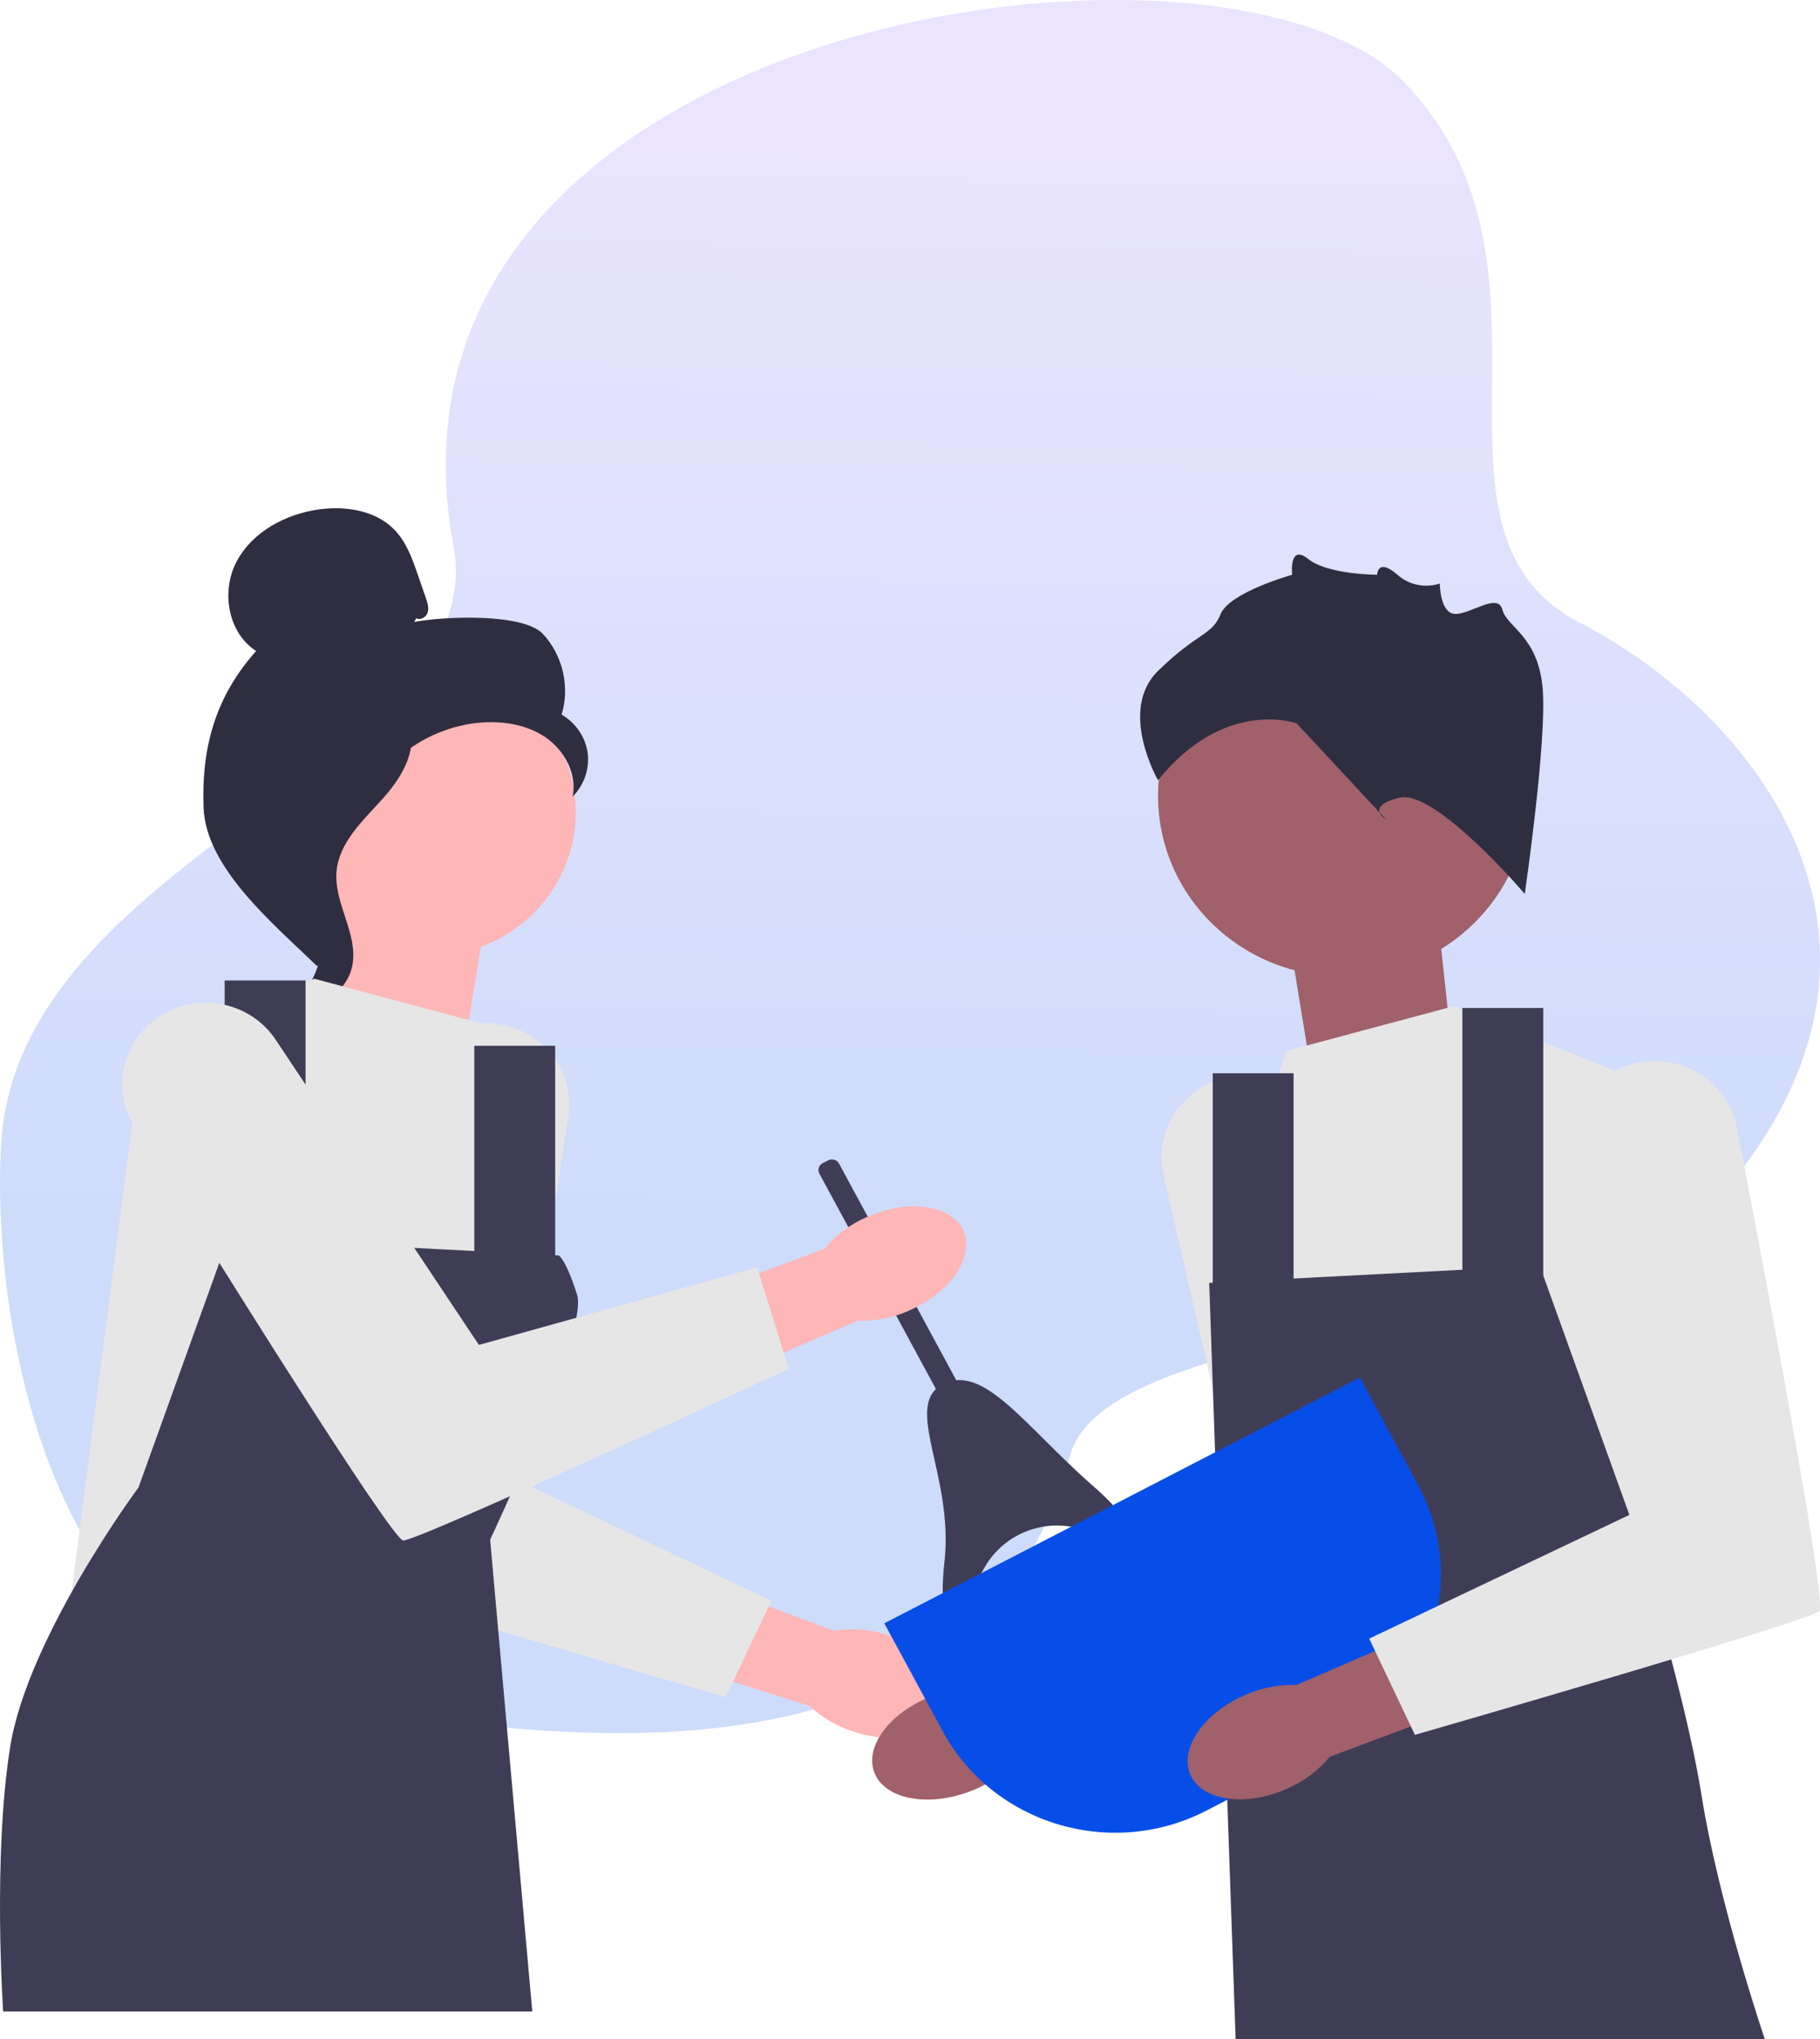 <svg width="350" height="392" viewBox="0 0 350 392" fill="none" xmlns="http://www.w3.org/2000/svg">
<path d="M269.941 15.726C235.422 -19.921 68.408 3.077 87.191 104.844C94.619 145.091 10.029 162.914 0.892 214.085C-2.529 233.239 0.892 323.901 66.377 328.501C87.554 329.988 185.796 353.224 205.594 280.577C211.178 253.555 306.373 255.057 325.274 235.933C375.963 184.646 338.473 137.616 303.953 119.793C269.434 101.969 304.461 51.373 269.941 15.726Z" fill="url(#paint0_linear_83_3390)"/>
<g clip-path="url(#clip0_83_3390)">
<path d="M170.639 314.307C178.971 316.846 184.384 323.106 182.729 328.286C181.074 333.467 172.979 335.607 164.644 333.065C161.301 332.094 158.244 330.356 155.729 327.994L120.566 316.797L126.295 300.786L160.352 313.524C163.796 312.978 167.323 313.247 170.639 314.307L170.639 314.307Z" fill="#FFB6B6"/>
<path d="M95.311 196.825H95.311C86.927 195.855 79.207 201.392 77.645 209.5C72.074 238.417 60.241 300.949 61.8 302.472C63.828 304.454 139.562 326.258 139.562 326.258L148.353 307.758L98.314 283.972L109.288 214.808C110.681 206.028 104.341 197.871 95.311 196.825V196.825Z" fill="#E6E6E6"/>
<path d="M186.552 344.386C178.422 347.489 170.194 345.905 168.174 340.849C166.154 335.794 171.107 329.182 179.24 326.079C182.471 324.796 185.97 324.288 189.443 324.597L224.059 311.875L229.822 327.875L195.086 338.717C192.745 341.246 189.819 343.189 186.552 344.386H186.552Z" fill="#A0616A"/>
<path d="M236.471 207.062H236.471C244.769 205.543 252.853 210.561 254.969 218.547C262.516 247.033 278.622 308.647 277.172 310.269C275.284 312.38 201.221 339.107 201.221 339.107L191.178 321.226L239.468 294.208L223.762 225.921C221.768 217.252 227.533 208.697 236.471 207.062L236.471 207.062Z" fill="#E6E6E6"/>
<path d="M89.371 200.979L93.496 175.792L65.657 164.71L61.533 202.994L89.371 200.979Z" fill="#FFB6B6"/>
<path d="M251.963 204.944L247.839 179.757L275.678 168.675L279.802 206.959L251.963 204.944Z" fill="#A0616A"/>
<path d="M82.337 183.889C98.015 183.889 110.726 171.47 110.726 156.15C110.726 140.83 98.015 128.41 82.337 128.41C66.658 128.41 53.947 140.83 53.947 156.15C53.947 171.47 66.658 183.889 82.337 183.889Z" fill="#FFB6B6"/>
<path d="M80.071 118.856C80.892 119.325 81.993 118.616 82.256 117.723C82.519 116.83 82.213 115.881 81.908 115.001L80.376 110.568C79.29 107.424 78.137 104.17 75.784 101.777C72.233 98.165 66.59 97.246 61.51 97.912C54.986 98.767 48.548 102.219 45.515 107.927C42.481 113.635 43.773 121.6 49.254 125.161C41.442 133.91 38.719 143.661 39.149 155.264C39.579 166.868 52.52 177.547 60.959 185.721C62.844 184.605 64.557 179.373 63.521 177.473C62.484 175.572 63.969 173.37 62.686 171.62C61.402 169.869 60.328 172.657 61.626 170.916C62.445 169.818 59.249 167.291 60.466 166.634C66.353 163.454 68.311 156.284 72.008 150.793C76.468 144.171 84.101 139.686 92.179 138.942C96.628 138.532 101.328 139.274 104.975 141.798C108.623 144.323 110.984 148.833 110.138 153.121C112.328 150.948 113.419 147.764 113.008 144.74C112.596 141.717 110.692 138.921 107.997 137.382C109.636 132.086 108.232 125.995 104.428 121.897C100.625 117.8 85.195 118.498 79.641 119.576" fill="#2F2E41"/>
<path d="M79.208 139.103C71.853 139.878 66.543 146.104 62.059 151.853C59.474 155.166 56.766 158.826 56.831 162.992C56.897 167.203 59.779 170.816 61.156 174.807C63.407 181.332 61.213 189.094 55.854 193.564C61.15 194.546 66.874 190.667 67.788 185.476C68.852 179.434 64.165 173.603 64.72 167.496C65.209 162.116 69.548 157.975 73.237 153.952C76.926 149.929 80.391 144.591 78.694 139.451" fill="#2F2E41"/>
<path d="M92.588 196.756L60.447 188.167L27.313 201.381L13.113 311.061L94.257 313.704V296.013C94.257 296.013 108.457 278.686 105.752 253.578L103.048 228.471L92.588 196.756H92.588Z" fill="#E6E6E6"/>
<path d="M107.443 241.355L43.88 238.051L26.637 285.954C26.637 285.954 5.337 314.695 1.956 335.838C-1.425 356.982 0.604 386.714 0.604 386.714H102.363L94.257 296.013C94.257 296.013 113.183 255.891 110.989 248.953C108.795 242.016 107.443 241.355 107.443 241.355L107.443 241.355Z" fill="#3F3D56"/>
<path d="M58.757 188.497H43.204V244.658H58.757V188.497Z" fill="#3F3D56"/>
<path d="M106.767 201.051H91.214V247.301H106.767V201.051Z" fill="#3F3D56"/>
<path d="M247.395 202.042L279.535 193.452L312.669 206.667L326.869 316.347L245.725 318.99V301.299C245.725 301.299 237.425 283.212 245.387 259.194C253.164 235.739 236.935 233.757 236.935 233.757L247.395 202.042V202.042Z" fill="#E6E6E6"/>
<path d="M232.539 246.641L296.102 243.337L313.345 291.24C313.345 291.24 323.826 323.945 327.207 345.089C330.588 366.232 339.379 392 339.379 392H237.619L234.568 304.784L232.539 246.641L232.539 246.641Z" fill="#3F3D56"/>
<path d="M296.778 193.783H281.226V249.944H296.778V193.783Z" fill="#3F3D56"/>
<path d="M248.768 206.337H233.216V252.587H248.768V206.337Z" fill="#3F3D56"/>
<path d="M283.392 177.568C297.278 164 297.278 142.003 283.392 128.435C269.507 114.867 246.994 114.867 233.108 128.435C219.223 142.003 219.223 164 233.108 177.568C246.994 191.136 269.507 191.136 283.392 177.568Z" fill="#A0616A"/>
<path d="M293.224 171.849C293.224 171.849 276.022 151.678 269.141 153.359C262.26 155.04 266.56 157.561 266.56 157.561L249.358 139.071C249.358 139.071 235.596 134.029 222.694 149.997C222.694 149.997 214.953 136.55 222.694 128.986C230.435 121.422 233.015 122.263 234.736 118.06C236.456 113.858 248.498 110.496 248.498 110.496C248.498 110.496 247.807 104.448 251.593 107.472C255.379 110.496 264.833 110.496 264.833 110.496C264.833 110.496 264.887 107.135 268.734 110.496C272.581 113.858 276.882 112.177 276.882 112.177C276.882 112.177 276.882 117.994 279.892 118.027C282.903 118.06 288.063 113.858 288.923 117.22C289.784 120.582 295.804 122.263 296.665 132.348C297.525 142.433 293.224 171.849 293.224 171.849Z" fill="#2F2E41"/>
<path d="M161.353 223.704L188.882 274.555L185.109 276.505L157.58 225.654C157.18 224.916 157.469 224 158.224 223.609L159.261 223.074C160.016 222.683 160.954 222.966 161.353 223.704Z" fill="#3F3D56"/>
<path d="M207.216 293.773C200.213 292.008 192.885 295.132 189.371 301.309C184.97 309.044 179.943 315.389 181.626 300.266C183.479 283.618 173.484 270.172 181.339 266.112C189.195 262.051 197.306 274.391 210.073 285.563C221.906 295.918 215.082 295.754 207.216 293.773L207.216 293.773Z" fill="#3F3D56"/>
<path d="M166.677 233.991C174.617 230.449 182.923 231.58 185.229 236.518C187.535 241.455 182.968 248.328 175.026 251.87C171.873 253.327 168.409 254.026 164.923 253.907L131.089 268.5L124.419 252.84L158.481 240.117C160.673 237.465 163.484 235.364 166.677 233.991V233.991Z" fill="#FFB6B6"/>
<path d="M30.337 195.628L30.337 195.628C23.43 200.374 21.463 209.531 25.837 216.587C41.441 241.755 75.341 296.039 77.542 296.156C80.406 296.309 151.698 263.158 151.698 263.158L145.608 243.648L92.097 258.567L53.028 199.905C48.068 192.458 37.775 190.518 30.337 195.628V195.628V195.628Z" fill="#E6E6E6"/>
<path d="M170.061 312.086L261.512 264.817L272.739 285.554C282.423 303.443 275.422 325.648 257.115 335.11L232.003 348.089C213.696 357.552 190.971 350.711 181.287 332.823L170.061 312.086V312.086Z" fill="#074EE8"/>
<path d="M247.541 343.859C239.602 347.403 231.296 346.272 228.989 341.335C226.683 336.398 231.248 329.525 239.19 325.982C242.343 324.524 245.807 323.825 249.293 323.943L283.124 309.345L289.796 325.004L255.737 337.732C253.545 340.385 250.735 342.486 247.541 343.859H247.541Z" fill="#A0616A"/>
<path d="M316.348 204.093H316.349C324.733 203.123 332.453 208.66 334.015 216.768C339.586 245.685 351.418 308.217 349.86 309.74C347.831 311.722 272.097 333.526 272.097 333.526L263.307 315.026L313.345 291.24L302.371 222.076C300.978 213.296 307.318 205.138 316.348 204.093V204.093Z" fill="#E6E6E6"/>
</g>
<defs>
<linearGradient id="paint0_linear_83_3390" x1="201" y1="239.393" x2="203.387" y2="30.289" gradientUnits="userSpaceOnUse">
<stop stop-color="#074EE8" stop-opacity="0.2"/>
<stop offset="1" stop-color="#9479FD" stop-opacity="0.2"/>
</linearGradient>
<clipPath id="clip0_83_3390">
<rect width="350" height="294.288" fill="white" transform="translate(0 97.712)"/>
</clipPath>
</defs>
</svg>
